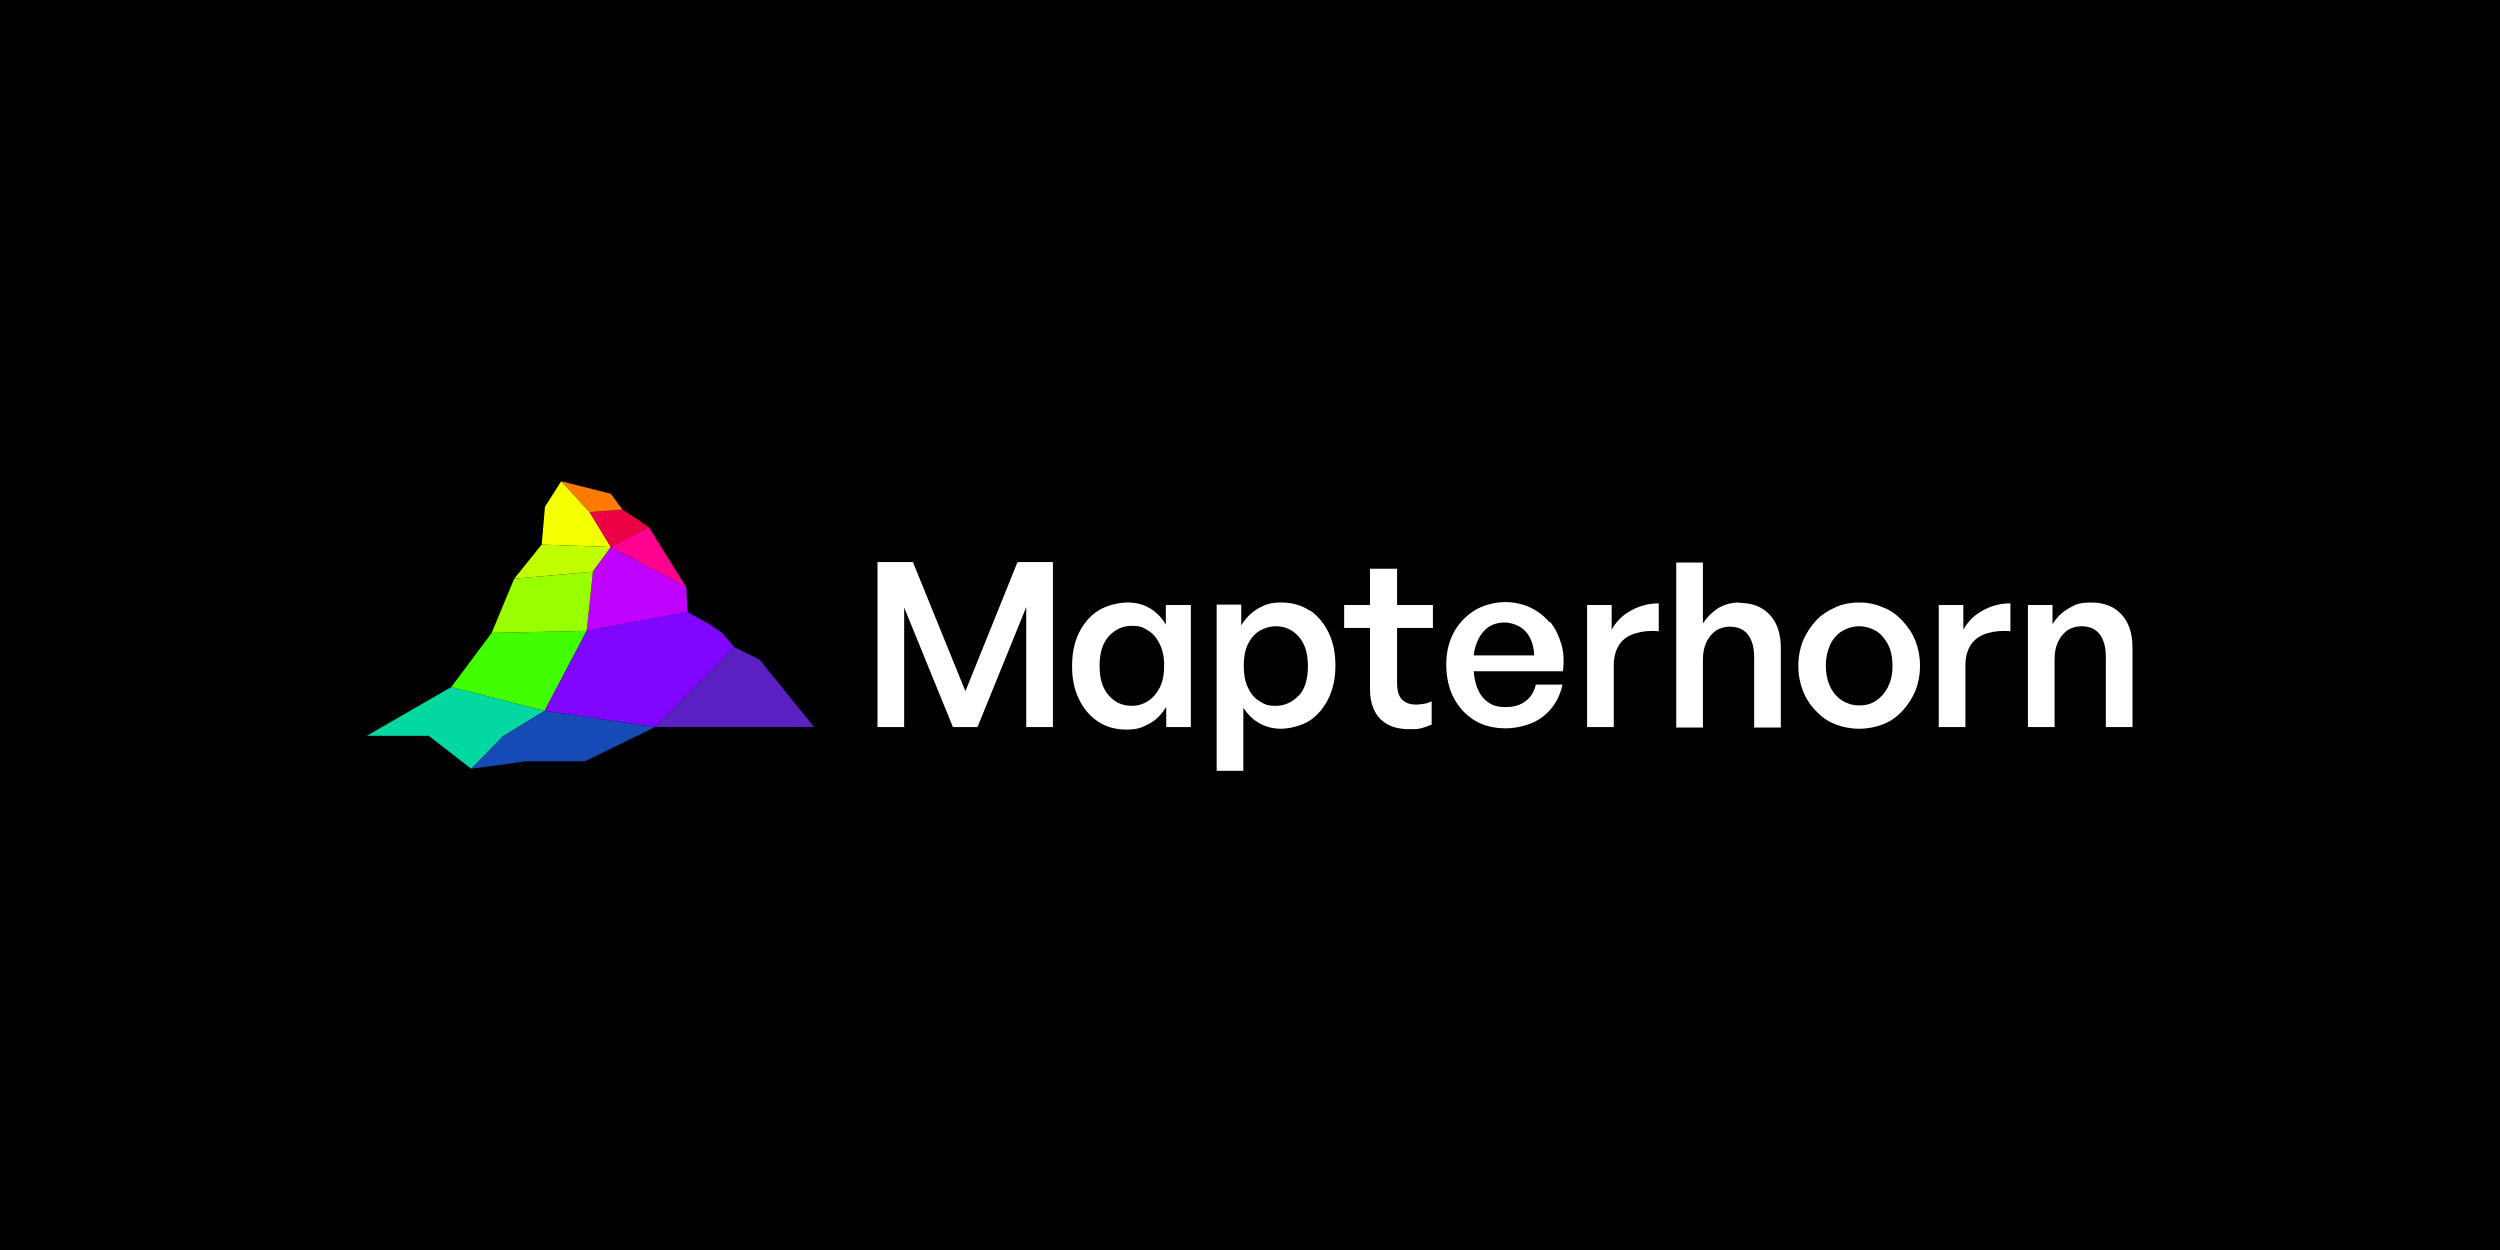 <?xml version="1.0" encoding="UTF-8"?>
<svg id="Layer_1" xmlns="http://www.w3.org/2000/svg" version="1.1" viewBox="0 0 600 300">
  <!-- Generator: Adobe Illustrator 29.3.0, SVG Export Plug-In . SVG Version: 2.1.0 Build 146)  -->
  <defs>
    <style>
      .st0 {
        fill: #9f0;
      }

      .st1 {
        fill: #ea0043;
      }

      .st2 {
        fill: #164ab7;
      }

      .st3 {
        fill: #41ff00;
      }

      .st4 {
        fill: #03d8a0;
      }

      .st5 {
        fill: #fff;
      }

      .st6 {
        fill: #f4ff00;
      }

      .st7 {
        fill: #bf01ff;
      }

      .st8 {
        fill: #c1ff00;
      }

      .st9 {
        fill: #7f06ff;
      }

      .st10 {
        fill: #ff7b00;
      }

      .st11 {
        fill: #ff008f;
      }

      .st12 {
        fill: #5a20c2;
      }
    </style>
  </defs>
  <rect width="600" height="300"/>
  <g>
    <line x1="142.3" y1="137.2" x2="146.6" y2="131.3"/>
    <polyline class="st6" points="146.6 131.3 141.5 122.9 141.5 122.9 141.5 122.9 134.7 115.5 130.8 121.6 130 130.7 146.6 131.3"/>
    <polygon class="st8" points="142.3 137.2 123.4 138.9 130 130.7 146.6 131.3 142.3 137.2"/>
    <polygon class="st4" points="130.7 170.6 108.3 164.9 88 176.6 102.9 176.6 113.1 184.5 120.7 176.7 130.7 170.6"/>
    <polyline class="st3" points="130.7 170.6 108.3 164.9 118 151.9 140.8 151.4 140.8 151.4 130.7 170.6"/>
    <polygon class="st1" points="146.6 131.3 155.7 126.5 149.4 122.3 141.5 122.9 146.6 131.3"/>
    <polygon class="st11" points="146.6 131.3 164.7 140.9 155.7 126.5 146.6 131.3"/>
    <polygon class="st7" points="146.6 131.3 142.3 137.2 140.8 151.4 165 146.9 164.7 140.9 146.6 131.3"/>
    <polygon class="st12" points="182.3 158.3 176.2 155.3 157.2 174.5 195.4 174.5 182.3 158.3"/>
    <polyline class="st9" points="157.2 174.5 176.2 155.3 173.3 151.9 170.4 149.9 165 146.9 140.8 151.4 130.7 170.6 157.2 174.5"/>
    <polygon class="st2" points="120.7 176.7 113.1 184.5 126.3 182.7 140.4 182.7 157.2 174.5 130.7 170.6 120.7 176.7"/>
    <polyline class="st10" points="141.5 122.9 141.5 122.9 149.4 122.3 146.6 118.5 134.7 115.5 141.5 122.9"/>
    <polygon class="st0" points="118 151.9 123.4 138.9 142.3 137.2 140.8 151.4 118 151.9"/>
  </g>
  <g>
    <polygon class="st5" points="231.7 165.9 219.1 134.9 210.6 134.9 210.6 174.5 217 174.5 217 145.8 228.7 174.5 234.6 174.5 246.3 145.7 246.3 174.5 252.7 174.5 252.7 134.9 244.2 134.9 231.7 165.9"/>
    <path class="st5" d="M279.8,149.9c-1-1.7-2.3-3-3.8-3.9-1.5-.9-3.3-1.4-5.4-1.4s-5.1.7-7.1,2c-2,1.3-3.5,3.1-4.6,5.4-1.1,2.3-1.6,4.9-1.6,7.9s.5,5.5,1.6,7.8c1.1,2.3,2.6,4.1,4.5,5.4,1.9,1.3,4.2,2,6.9,2s3.8-.5,5.5-1.4c1.7-.9,3-2.3,4.1-4v4.8h5.9v-29.3h-6v4.7ZM278.4,164.9c-.7,1.4-1.6,2.5-2.8,3.3-1.2.8-2.5,1.2-4,1.2-2.2,0-4-.8-5.5-2.5s-2.2-4-2.2-7.1.7-5.4,2.2-7.1c1.5-1.6,3.3-2.5,5.5-2.5s2.7.4,3.9,1.1c1.2.7,2.1,1.8,2.8,3.2.7,1.4,1.1,3.1,1.1,5.2s-.3,3.7-1,5.2Z"/>
    <path class="st5" d="M314.4,146.6c-1.9-1.3-4.2-2-6.9-2s-3.8.5-5.5,1.4c-1.7,1-3,2.3-4.1,4.1v-5h-5.9v39.9h6.4v-15.1c1.1,1.6,2.4,2.9,3.9,3.7,1.6.9,3.3,1.3,5.2,1.3s4.9-.7,6.9-2c1.9-1.3,3.4-3.1,4.5-5.4,1.1-2.3,1.6-4.9,1.6-7.8s-.5-5.5-1.6-7.8c-1.1-2.3-2.6-4.1-4.5-5.4ZM311.7,166.9c-1.5,1.6-3.3,2.5-5.5,2.5s-2.7-.4-3.9-1.1c-1.2-.7-2.1-1.8-2.8-3.3-.7-1.4-1-3.2-1-5.2s.3-3.8,1-5.2c.7-1.4,1.6-2.5,2.8-3.2,1.2-.7,2.5-1.1,3.9-1.1,2.2,0,4,.8,5.5,2.5s2.2,4,2.2,7.1-.7,5.4-2.2,7.1Z"/>
    <path class="st5" d="M335.2,136.5h-6.4v8.7h-6.2v5.5h6.2v14.7c0,2.1.4,3.9,1.2,5.4.8,1.5,1.9,2.5,3.3,3.2,1.4.7,3.1,1,4.9,1s1.9,0,2.8-.2c.8-.2,1.7-.5,2.6-.9v-5.6c-.6.3-1.1.5-1.8.6-.6.1-1.3.2-1.9.2-1.5,0-2.6-.4-3.4-1.2-.8-.8-1.2-2.1-1.2-4v-13.2h8.6v-5.5h-8.6v-8.7Z"/>
    <path class="st5" d="M371.9,149.4c-1.2-1.5-2.8-2.7-4.6-3.6-1.8-.8-3.8-1.3-6.1-1.3s-5.2.7-7.3,2c-2.1,1.3-3.8,3.1-5,5.3-1.2,2.3-1.8,4.8-1.8,7.7s.6,5.7,1.8,8c1.2,2.3,2.9,4.1,5,5.4,2.1,1.3,4.7,1.9,7.5,1.9s6.5-.9,8.9-2.8c2.4-1.9,4-4.4,4.7-7.7h-6.4c-.4,1.7-1.2,3.1-2.5,4-1.3,1-2.9,1.4-4.8,1.4s-3.1-.4-4.2-1.2c-1.2-.8-2-2-2.6-3.5-.4-1.1-.7-2.4-.8-3.9h21.4c.3-2.4.2-4.6-.4-6.6-.6-2-1.5-3.8-2.7-5.3ZM353.7,157.3c.1-1.2.4-2.2.8-3.2.6-1.5,1.5-2.7,2.6-3.5,1.1-.8,2.5-1.2,4-1.2s3.8.7,5,2.1c1.3,1.4,2,3.3,2.1,5.8h-14.6Z"/>
    <path class="st5" d="M386.8,151.2v-6h-5.9v29.3h6.4v-14.7c0-2.2.5-3.9,1.4-5.2.9-1.3,2.2-2.1,3.8-2.6,1.6-.5,3.5-.7,5.6-.5v-6.7c-2.4,0-4.6.6-6.6,1.7-2.1,1.1-3.6,2.7-4.7,4.6Z"/>
    <path class="st5" d="M417.5,144.6c-2,0-3.7.5-5.2,1.4-1.4.9-2.6,2.1-3.6,3.6v-14.6h-6.4v39.6h6.4v-16.3c0-1.7.3-3.1.9-4.3.6-1.2,1.3-2,2.3-2.7,1-.6,2.1-.9,3.2-.9,1.9,0,3.4.6,4.4,1.9,1,1.3,1.5,3.1,1.5,5.5v16.8h6.4v-19c0-3.5-.9-6.2-2.7-8.1-1.8-1.9-4.2-2.8-7.2-2.8Z"/>
    <path class="st5" d="M456.6,149c-1.3-1.4-2.8-2.5-4.6-3.2-1.8-.8-3.7-1.2-5.8-1.2s-4.1.4-5.8,1.2c-1.8.8-3.3,1.8-4.6,3.2-1.3,1.4-2.3,3-3.1,4.8-.7,1.8-1.1,3.8-1.1,6s.4,4.2,1.1,6c.7,1.8,1.8,3.5,3.1,4.8,1.3,1.4,2.8,2.5,4.6,3.2s3.7,1.1,5.8,1.1,4-.4,5.8-1.1,3.3-1.8,4.6-3.2c1.3-1.4,2.3-3,3.1-4.8.7-1.8,1.1-3.8,1.1-6s-.4-4.2-1.1-6c-.7-1.8-1.8-3.4-3.1-4.8ZM453.1,164.9c-.7,1.4-1.7,2.5-2.9,3.3-1.2.8-2.5,1.1-4,1.1s-2.8-.4-4-1.1c-1.2-.8-2.2-1.8-2.9-3.3-.7-1.4-1.1-3.1-1.1-5.1s.4-3.7,1.1-5.2c.7-1.4,1.7-2.5,2.9-3.2,1.2-.7,2.6-1.1,4-1.1s2.8.4,4,1.1c1.2.7,2.1,1.8,2.9,3.2.7,1.4,1.1,3.1,1.1,5.2s-.4,3.7-1.1,5.1Z"/>
    <path class="st5" d="M471.2,151.2v-6h-5.9v29.3h6.4v-14.7c0-2.2.5-3.9,1.4-5.2.9-1.3,2.2-2.1,3.8-2.6,1.6-.5,3.5-.7,5.6-.5v-6.7c-2.4,0-4.6.6-6.6,1.7-2.1,1.1-3.6,2.7-4.7,4.6Z"/>
    <path class="st5" d="M509.1,147.4c-1.8-1.9-4.2-2.8-7.2-2.8s-3.8.5-5.4,1.4c-1.6.9-2.9,2.2-3.9,3.8v-4.6h-5.9v29.3h6.4v-16.3c0-1.7.3-3.1.9-4.3.6-1.2,1.3-2,2.3-2.7,1-.6,2.1-.9,3.2-.9,1.9,0,3.4.6,4.4,1.9,1,1.3,1.5,3.1,1.5,5.5v16.8h6.4v-19c0-3.5-.9-6.2-2.7-8.1Z"/>
  </g>
</svg>